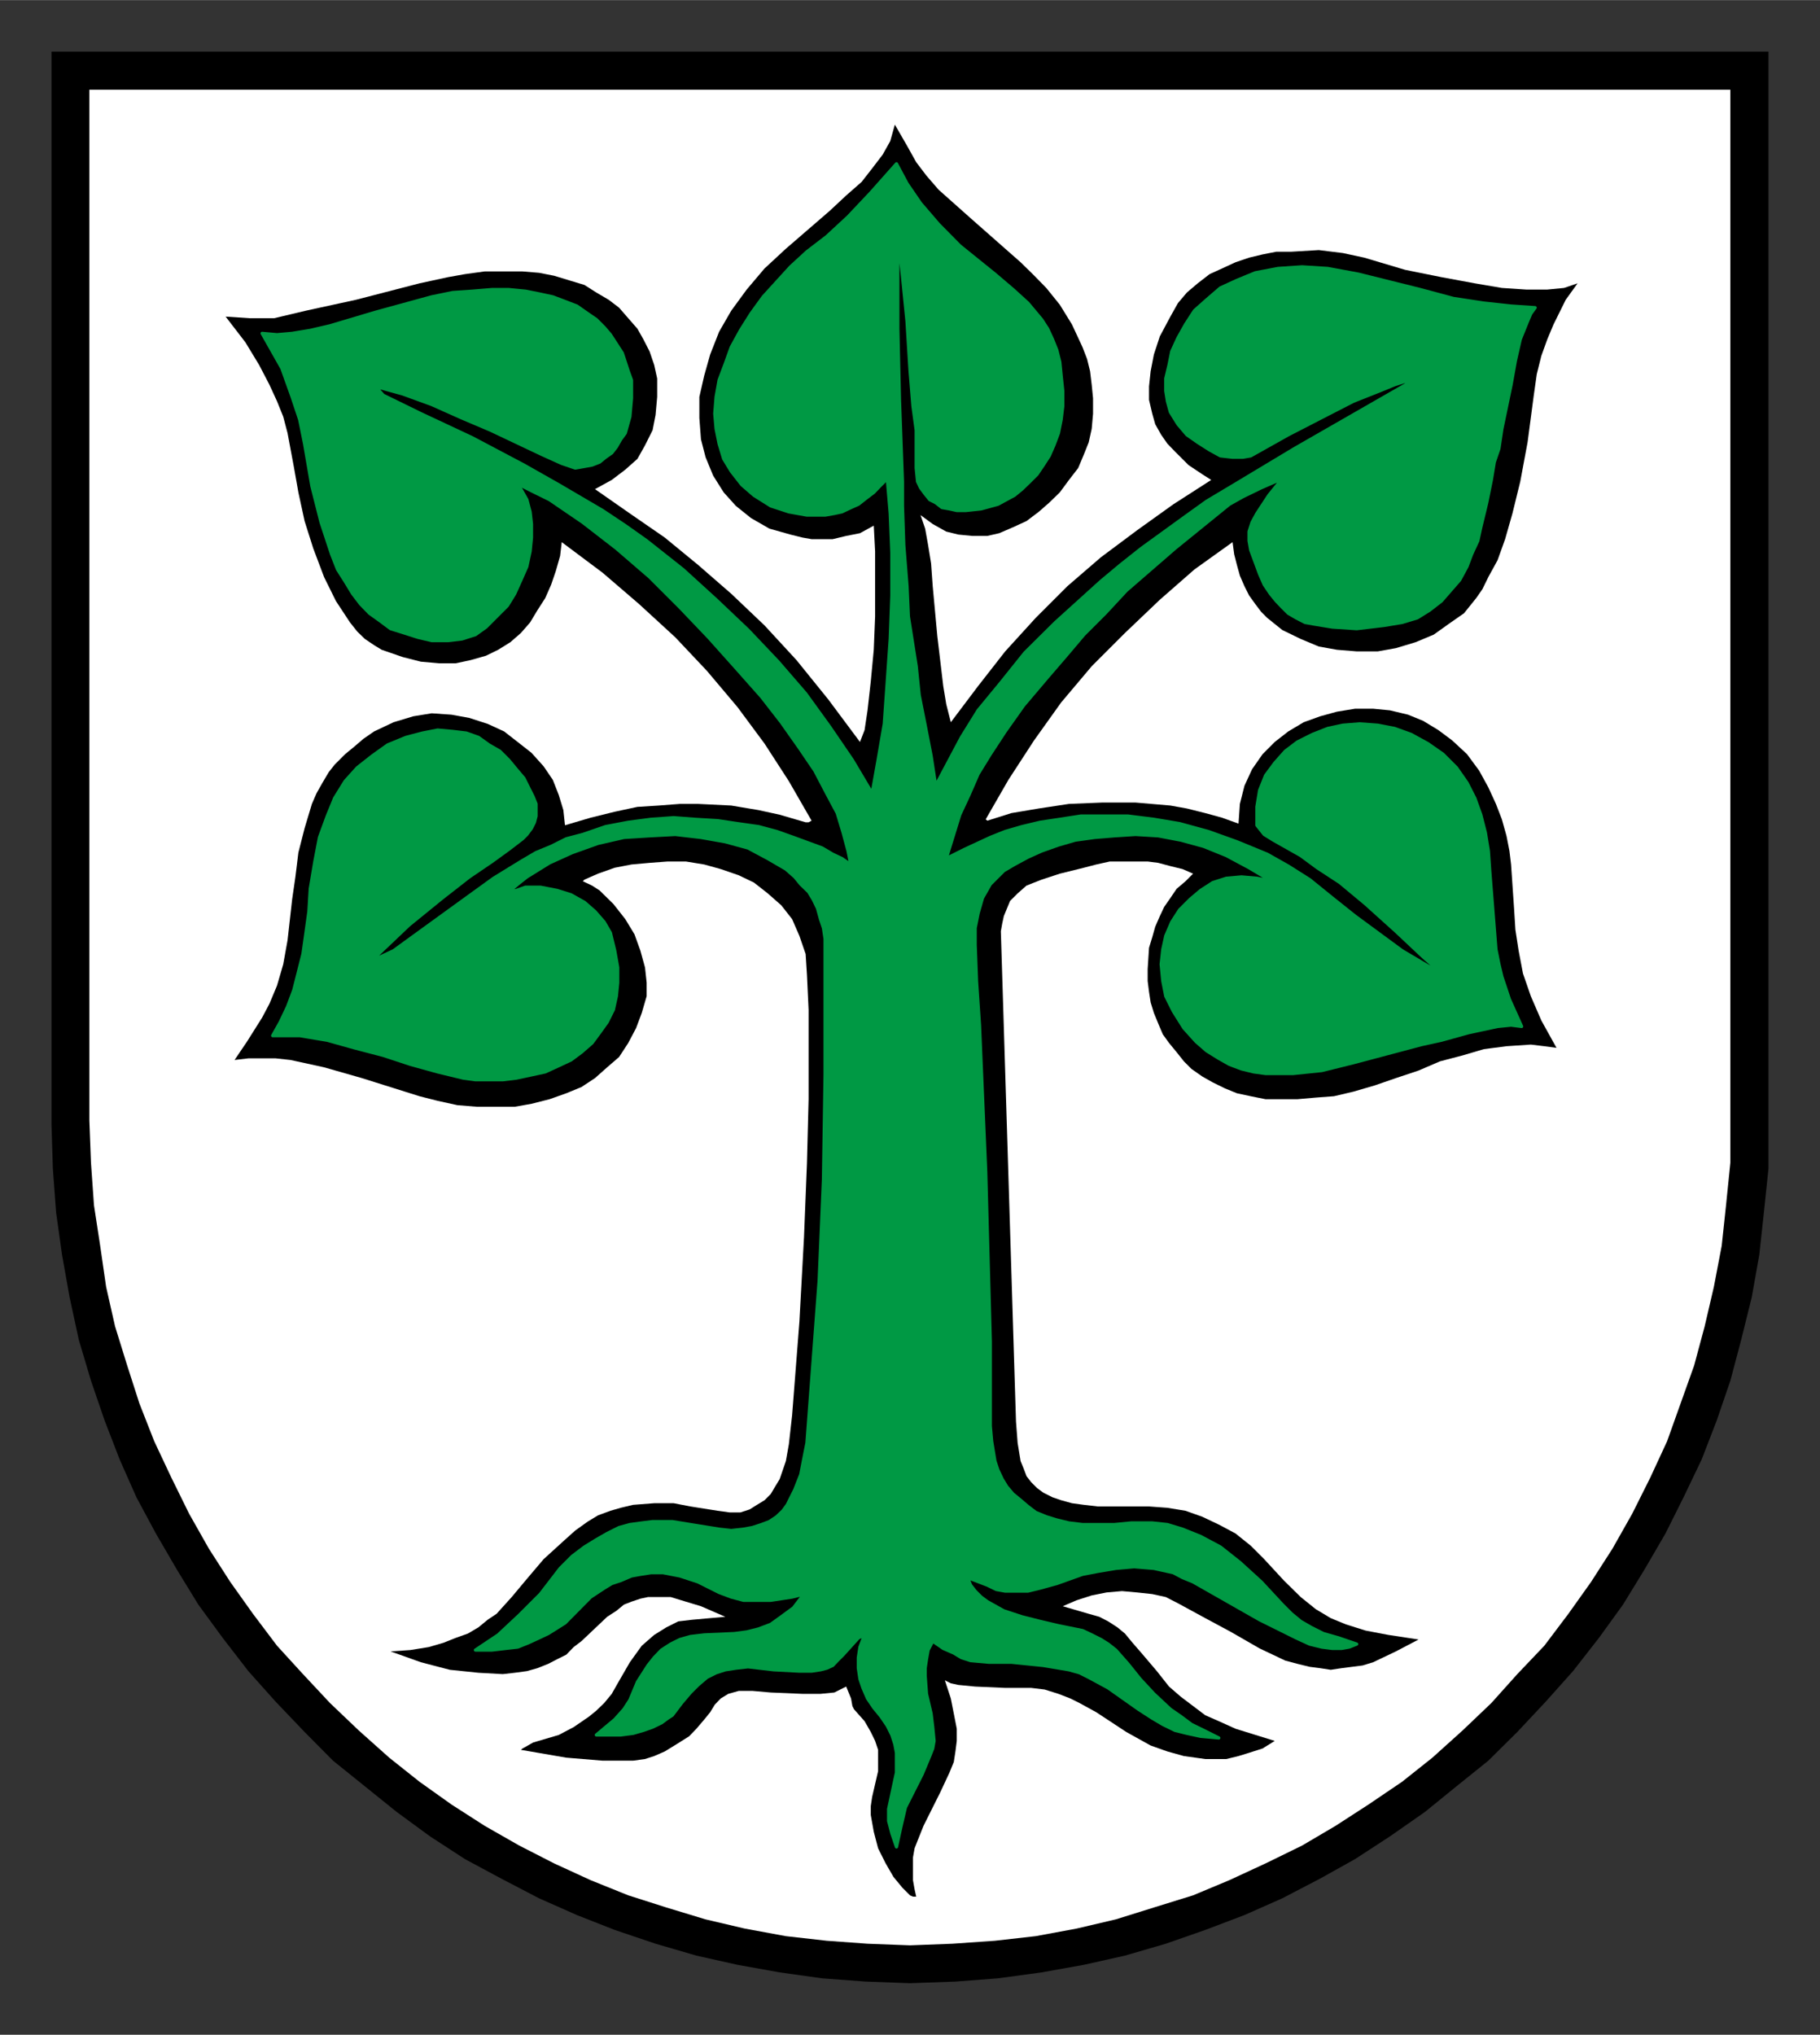 <?xml version="1.0" encoding="UTF-8" standalone="no"?>
<!DOCTYPE svg PUBLIC "-//W3C//DTD SVG 1.0//EN" "http://www.w3.org/TR/2001/REC-SVG-20010904/DTD/svg10.dtd">
<!-- Created with Inkscape (http://www.inkscape.org/) by Marsupilami -->
<svg
   xmlns:svg="http://www.w3.org/2000/svg"
   xmlns="http://www.w3.org/2000/svg"
   version="1.0"
   width="687"
   height="768"
   viewBox="-2.381 -2.381 84.138 94.05"
   id="svg11105">
  <rect x="-2.381" y="-2.381" width="84.138" height="94.05" fill="#333333" stroke="none"/>
  <defs
     id="defs11107" />
  <g
     transform="translate(-351.741,29.424)"
     id="layer1">
    <path
       d="M 351.741,-29.424 L 431.116,-29.424 L 431.116,20.188 L 431.116,20.188 L 431.116,22.213 L 430.904,24.238 L 430.691,26.201 L 430.341,28.163 L 429.854,30.126 L 429.354,32.013 L 428.729,33.838 L 428.029,35.651 L 427.191,37.401 L 426.354,39.076 L 425.379,40.751 L 424.391,42.363 L 423.279,43.901 L 422.079,45.438 L 420.816,46.851 L 419.504,48.251 L 418.166,49.576 L 416.691,50.763 L 415.229,51.951 L 413.616,53.076 L 412.004,54.126 L 410.391,55.026 L 408.641,55.938 L 406.891,56.713 L 405.079,57.401 L 403.254,58.038 L 401.366,58.588 L 399.466,59.013 L 397.516,59.363 L 395.491,59.638 L 393.529,59.788 L 391.429,59.863 L 391.429,59.863 L 389.391,59.788 L 387.366,59.638 L 385.404,59.363 L 383.454,59.013 L 381.554,58.588 L 379.666,58.038 L 377.779,57.401 L 376.029,56.713 L 374.279,55.938 L 372.529,55.026 L 370.854,54.126 L 369.241,53.076 L 367.704,51.951 L 366.229,50.763 L 364.754,49.576 L 363.441,48.251 L 362.104,46.851 L 360.841,45.438 L 359.654,43.901 L 358.529,42.363 L 357.541,40.751 L 356.566,39.076 L 355.666,37.401 L 354.891,35.651 L 354.191,33.838 L 353.566,32.013 L 353.004,30.126 L 352.579,28.163 L 352.229,26.201 L 351.954,24.238 L 351.804,22.213 L 351.741,20.188 L 351.741,-29.424 z"
       id="path9837"
       style="fill:#000000;fill-opacity:1;fill-rule:evenodd;stroke:none" />
    <path
       d="M 391.716,55.863 L 391.716,55.863 L 391.641,55.526 L 391.566,55.101 L 391.566,55.101 L 391.566,54.538 L 391.566,54.051 L 391.641,53.626 L 391.779,53.276 L 392.054,52.588 L 392.404,51.888 L 392.404,51.888 L 392.829,51.038 L 393.254,50.126 L 393.454,49.638 L 393.529,49.151 L 393.591,48.663 L 393.591,48.101 L 393.591,48.101 L 393.454,47.401 L 393.316,46.701 L 393.041,45.863 L 393.041,45.863 L 393.316,46.001 L 393.666,46.076 L 394.441,46.151 L 395.829,46.213 L 395.829,46.213 L 397.029,46.213 L 397.654,46.288 L 398.291,46.488 L 398.291,46.488 L 398.841,46.701 L 399.266,46.913 L 400.041,47.338 L 400.041,47.338 L 401.429,48.251 L 401.429,48.251 L 402.554,48.876 L 403.329,49.151 L 404.091,49.363 L 405.079,49.501 L 405.566,49.501 L 406.054,49.501 L 406.616,49.363 L 407.104,49.213 L 407.729,49.013 L 408.291,48.663 L 408.291,48.663 L 406.479,48.101 L 405.704,47.751 L 405.079,47.476 L 404.516,47.051 L 403.954,46.626 L 403.404,46.151 L 402.841,45.438 L 402.841,45.438 L 402.129,44.601 L 402.129,44.601 L 401.716,44.126 L 401.366,43.701 L 401.016,43.413 L 400.591,43.138 L 400.179,42.926 L 399.691,42.788 L 398.491,42.438 L 398.491,42.438 L 399.129,42.163 L 399.829,41.938 L 400.516,41.801 L 401.229,41.738 L 401.929,41.801 L 402.629,41.876 L 403.254,42.013 L 403.816,42.301 L 403.816,42.301 L 405.079,42.988 L 406.266,43.626 L 406.266,43.626 L 407.591,44.388 L 408.779,44.951 L 409.341,45.101 L 409.904,45.238 L 410.391,45.301 L 410.879,45.376 L 411.379,45.301 L 411.866,45.238 L 412.354,45.176 L 412.841,45.026 L 413.891,44.526 L 414.941,43.976 L 414.941,43.976 L 413.541,43.763 L 412.491,43.563 L 411.579,43.276 L 410.879,42.988 L 410.191,42.576 L 409.491,42.013 L 408.716,41.251 L 407.804,40.263 L 407.804,40.263 L 407.179,39.638 L 406.479,39.076 L 405.704,38.663 L 404.941,38.301 L 404.166,38.026 L 403.329,37.888 L 402.479,37.826 L 401.566,37.826 L 401.566,37.826 L 400.116,37.826 L 399.466,37.751 L 398.916,37.676 L 398.416,37.538 L 398.016,37.401 L 397.591,37.188 L 397.304,36.976 L 397.029,36.701 L 396.816,36.426 L 396.679,36.063 L 396.541,35.726 L 396.404,34.888 L 396.329,33.901 L 396.329,33.901 L 395.979,22.563 L 395.629,11.238 L 395.629,11.238 L 395.691,10.888 L 395.766,10.538 L 396.054,9.838 L 396.054,9.838 L 396.404,9.488 L 396.816,9.126 L 396.816,9.126 L 397.166,8.988 L 397.516,8.851 L 398.354,8.576 L 398.354,8.576 L 399.466,8.301 L 400.041,8.151 L 400.666,8.013 L 400.666,8.013 L 401.429,8.013 L 401.429,8.013 L 402.416,8.013 L 402.416,8.013 L 402.904,8.076 L 403.466,8.226 L 404.029,8.363 L 404.516,8.576 L 404.516,8.576 L 404.166,8.926 L 403.754,9.276 L 403.466,9.701 L 403.179,10.113 L 402.979,10.538 L 402.766,11.026 L 402.629,11.513 L 402.479,12.001 L 402.416,12.988 L 402.416,13.538 L 402.479,14.038 L 402.554,14.526 L 402.704,15.013 L 402.904,15.501 L 403.116,16.001 L 403.404,16.401 L 403.754,16.826 L 404.091,17.251 L 404.441,17.601 L 404.941,17.951 L 405.429,18.226 L 405.991,18.501 L 406.541,18.726 L 407.179,18.863 L 407.866,19.001 L 408.579,19.001 L 409.341,19.001 L 410.191,18.926 L 411.029,18.863 L 411.929,18.651 L 412.916,18.363 L 412.916,18.363 L 413.891,18.026 L 414.941,17.676 L 415.929,17.251 L 416.979,16.976 L 417.954,16.688 L 419.004,16.551 L 420.129,16.476 L 420.754,16.551 L 421.316,16.626 L 421.316,16.626 L 420.616,15.363 L 420.129,14.238 L 419.766,13.188 L 419.566,12.138 L 419.416,11.163 L 419.354,10.176 L 419.216,8.151 L 419.216,8.151 L 419.141,7.526 L 419.004,6.826 L 418.791,6.063 L 418.516,5.351 L 418.166,4.588 L 417.741,3.813 L 417.179,3.051 L 416.491,2.413 L 416.491,2.413 L 415.854,1.938 L 415.154,1.513 L 414.454,1.226 L 413.616,1.026 L 412.841,0.951 L 412.004,0.951 L 411.166,1.088 L 410.391,1.301 L 409.629,1.576 L 408.916,2.001 L 408.291,2.488 L 407.729,3.051 L 407.241,3.751 L 406.891,4.513 L 406.679,5.351 L 406.616,6.263 L 406.616,6.263 L 405.854,5.988 L 405.079,5.776 L 404.229,5.563 L 403.466,5.426 L 401.854,5.288 L 400.316,5.288 L 398.779,5.351 L 397.379,5.563 L 396.116,5.776 L 395.004,6.126 L 395.004,6.126 L 394.929,6.063 L 394.929,6.063 L 395.979,4.238 L 397.166,2.413 L 398.416,0.663 L 399.829,-1.012 L 401.366,-2.549 L 402.979,-4.087 L 404.579,-5.487 L 406.341,-6.749 L 406.341,-6.749 L 406.416,-6.187 L 406.541,-5.699 L 406.679,-5.199 L 406.891,-4.712 L 407.104,-4.287 L 407.391,-3.887 L 407.666,-3.524 L 407.941,-3.249 L 408.641,-2.687 L 409.491,-2.274 L 410.329,-1.924 L 411.166,-1.774 L 412.079,-1.699 L 413.054,-1.699 L 413.891,-1.849 L 414.804,-2.124 L 415.641,-2.474 L 416.341,-2.974 L 417.041,-3.462 L 417.604,-4.162 L 417.604,-4.162 L 417.891,-4.574 L 418.166,-5.137 L 418.591,-5.912 L 418.941,-6.887 L 419.279,-8.074 L 419.641,-9.549 L 419.979,-11.362 L 420.266,-13.537 L 420.266,-13.537 L 420.404,-14.512 L 420.616,-15.362 L 420.891,-16.124 L 421.179,-16.812 L 421.741,-17.949 L 422.291,-18.712 L 422.291,-18.712 L 421.666,-18.499 L 420.891,-18.424 L 419.916,-18.424 L 418.791,-18.499 L 417.541,-18.712 L 415.991,-18.999 L 414.316,-19.337 L 412.429,-19.899 L 412.429,-19.899 L 411.441,-20.112 L 410.329,-20.249 L 409.066,-20.174 L 408.366,-20.174 L 407.729,-20.049 L 407.104,-19.899 L 406.479,-19.687 L 405.854,-19.399 L 405.279,-19.137 L 404.729,-18.712 L 404.229,-18.287 L 403.816,-17.799 L 403.466,-17.174 L 403.466,-17.174 L 402.979,-16.262 L 402.704,-15.424 L 402.554,-14.649 L 402.479,-13.949 L 402.479,-13.324 L 402.629,-12.687 L 402.766,-12.199 L 403.041,-11.712 L 403.329,-11.299 L 403.679,-10.937 L 404.304,-10.312 L 404.941,-9.887 L 405.354,-9.624 L 405.354,-9.624 L 403.604,-8.499 L 401.929,-7.299 L 400.254,-6.049 L 398.704,-4.712 L 397.241,-3.249 L 395.829,-1.699 L 394.579,-0.099 L 393.316,1.576 L 393.316,1.576 L 393.104,0.738 L 392.966,-0.099 L 392.966,-0.099 L 392.691,-2.412 L 392.479,-4.712 L 392.479,-4.712 L 392.404,-5.762 L 392.266,-6.612 L 392.129,-7.374 L 391.916,-7.999 L 391.916,-7.999 L 392.479,-7.587 L 393.104,-7.237 L 393.666,-7.099 L 394.304,-7.037 L 395.004,-7.037 L 395.554,-7.162 L 396.191,-7.437 L 396.816,-7.724 L 397.379,-8.149 L 397.866,-8.574 L 398.354,-9.049 L 398.779,-9.624 L 399.204,-10.174 L 399.466,-10.799 L 399.691,-11.362 L 399.829,-11.987 L 399.829,-11.987 L 399.891,-12.687 L 399.891,-13.399 L 399.829,-14.024 L 399.754,-14.649 L 399.616,-15.212 L 399.404,-15.762 L 398.916,-16.812 L 398.354,-17.724 L 397.729,-18.499 L 397.104,-19.137 L 396.541,-19.687 L 396.541,-19.687 L 394.229,-21.724 L 392.754,-23.037 L 392.191,-23.687 L 391.716,-24.312 L 391.291,-25.074 L 390.729,-26.049 L 390.729,-26.049 L 390.516,-25.287 L 390.166,-24.662 L 389.679,-24.024 L 389.191,-23.399 L 388.479,-22.774 L 387.716,-22.062 L 385.691,-20.312 L 385.691,-20.312 L 384.704,-19.399 L 383.879,-18.424 L 383.166,-17.449 L 382.604,-16.474 L 382.191,-15.424 L 381.916,-14.449 L 381.691,-13.462 L 381.691,-12.487 L 381.766,-11.499 L 381.979,-10.674 L 382.329,-9.824 L 382.816,-9.049 L 383.379,-8.424 L 384.079,-7.862 L 384.929,-7.374 L 385.904,-7.099 L 385.904,-7.099 L 386.454,-6.962 L 386.879,-6.887 L 387.366,-6.887 L 387.854,-6.887 L 388.479,-7.037 L 389.116,-7.162 L 389.754,-7.512 L 389.754,-7.512 L 389.816,-6.324 L 389.816,-4.862 L 389.816,-3.312 L 389.754,-1.774 L 389.616,-0.312 L 389.466,1.026 L 389.329,1.938 L 389.116,2.488 L 389.116,2.488 L 387.654,0.526 L 386.179,-1.299 L 384.704,-2.899 L 383.166,-4.362 L 381.629,-5.699 L 380.091,-6.962 L 378.479,-8.074 L 376.866,-9.199 L 376.866,-9.199 L 377.641,-9.624 L 378.266,-10.099 L 378.829,-10.599 L 379.179,-11.224 L 379.529,-11.924 L 379.666,-12.624 L 379.741,-13.462 L 379.741,-14.312 L 379.741,-14.312 L 379.604,-14.937 L 379.391,-15.562 L 379.104,-16.124 L 378.829,-16.612 L 378.404,-17.099 L 377.979,-17.587 L 377.504,-17.949 L 376.929,-18.287 L 376.379,-18.637 L 375.679,-18.849 L 374.979,-19.062 L 374.279,-19.199 L 373.516,-19.262 L 372.666,-19.262 L 371.766,-19.262 L 370.854,-19.137 L 370.854,-19.137 L 370.079,-18.999 L 368.754,-18.712 L 365.804,-17.949 L 365.804,-17.949 L 363.504,-17.449 L 362.029,-17.099 L 361.404,-17.099 L 360.916,-17.099 L 359.791,-17.174 L 359.791,-17.174 L 360.704,-15.987 L 361.341,-14.937 L 361.816,-14.024 L 362.166,-13.262 L 362.454,-12.549 L 362.654,-11.787 L 362.941,-10.249 L 362.941,-10.249 L 363.154,-9.049 L 363.441,-7.724 L 363.841,-6.462 L 364.341,-5.137 L 364.891,-4.024 L 365.541,-3.037 L 365.879,-2.612 L 366.229,-2.274 L 366.654,-1.987 L 367.004,-1.774 L 367.004,-1.774 L 367.979,-1.437 L 368.816,-1.224 L 369.654,-1.149 L 370.429,-1.149 L 371.129,-1.299 L 371.829,-1.499 L 372.391,-1.774 L 372.954,-2.124 L 373.441,-2.549 L 373.866,-3.037 L 374.204,-3.599 L 374.566,-4.162 L 374.841,-4.787 L 375.054,-5.412 L 375.254,-6.112 L 375.329,-6.749 L 375.329,-6.749 L 377.216,-5.337 L 378.904,-3.887 L 380.579,-2.349 L 382.041,-0.799 L 383.454,0.876 L 384.704,2.563 L 385.829,4.301 L 386.879,6.126 L 386.879,6.126 L 386.741,6.201 L 386.604,6.201 L 386.604,6.201 L 385.404,5.851 L 384.429,5.638 L 383.166,5.426 L 381.629,5.351 L 380.791,5.351 L 379.816,5.426 L 378.829,5.488 L 377.779,5.713 L 376.666,5.988 L 375.479,6.338 L 375.479,6.338 L 375.404,5.638 L 375.191,4.938 L 374.916,4.238 L 374.491,3.613 L 373.929,2.988 L 373.291,2.488 L 372.666,2.001 L 371.904,1.651 L 371.054,1.376 L 370.229,1.226 L 369.316,1.163 L 368.466,1.301 L 367.554,1.576 L 366.654,2.001 L 366.166,2.338 L 365.741,2.701 L 365.316,3.051 L 364.829,3.538 L 364.829,3.538 L 364.554,3.888 L 364.266,4.376 L 363.991,4.863 L 363.779,5.351 L 363.441,6.476 L 363.154,7.601 L 363.016,8.726 L 362.866,9.763 L 362.654,11.651 L 362.654,11.651 L 362.454,12.763 L 362.166,13.751 L 361.816,14.588 L 361.479,15.226 L 360.779,16.338 L 360.491,16.763 L 360.204,17.188 L 360.204,17.188 L 360.841,17.113 L 361.404,17.113 L 362.104,17.113 L 362.791,17.188 L 364.341,17.526 L 366.091,18.026 L 366.091,18.026 L 368.754,18.863 L 368.754,18.863 L 369.591,19.076 L 370.504,19.276 L 371.416,19.351 L 372.241,19.351 L 373.154,19.351 L 373.929,19.213 L 374.766,19.001 L 375.541,18.726 L 376.241,18.438 L 376.866,18.026 L 377.429,17.526 L 377.979,17.051 L 378.404,16.401 L 378.766,15.713 L 379.029,15.013 L 379.254,14.238 L 379.254,14.238 L 379.254,13.613 L 379.179,12.913 L 378.966,12.138 L 378.691,11.376 L 378.266,10.676 L 377.716,9.976 L 377.079,9.351 L 376.729,9.126 L 376.304,8.926 L 376.304,8.926 L 376.379,8.851 L 376.379,8.851 L 377.004,8.576 L 377.779,8.301 L 378.554,8.151 L 379.391,8.076 L 380.229,8.013 L 381.066,8.013 L 381.916,8.151 L 382.679,8.363 L 383.516,8.651 L 384.216,8.988 L 384.854,9.488 L 385.479,10.038 L 385.979,10.676 L 386.316,11.451 L 386.604,12.288 L 386.666,13.263 L 386.666,13.263 L 386.741,14.863 L 386.741,19.001 L 386.666,21.938 L 386.529,25.376 L 386.316,29.288 L 385.979,33.613 L 385.979,33.613 L 385.829,34.951 L 385.691,35.726 L 385.404,36.563 L 385.191,36.913 L 384.991,37.251 L 384.704,37.538 L 384.354,37.751 L 384.016,37.963 L 383.591,38.101 L 383.091,38.101 L 382.541,38.026 L 382.541,38.026 L 381.279,37.826 L 380.504,37.676 L 379.604,37.676 L 378.629,37.751 L 378.054,37.888 L 377.579,38.026 L 377.004,38.238 L 376.529,38.526 L 375.954,38.938 L 375.479,39.363 L 375.479,39.363 L 374.491,40.263 L 373.716,41.176 L 373.016,42.013 L 372.316,42.788 L 371.904,43.063 L 371.479,43.413 L 370.991,43.701 L 370.429,43.901 L 369.866,44.126 L 369.179,44.326 L 368.329,44.463 L 367.416,44.526 L 367.416,44.526 L 368.816,45.026 L 370.154,45.376 L 371.479,45.513 L 372.604,45.576 L 373.154,45.513 L 373.716,45.438 L 374.204,45.301 L 374.704,45.101 L 375.116,44.888 L 375.541,44.676 L 375.879,44.326 L 376.241,44.051 L 376.241,44.051 L 377.429,42.926 L 377.429,42.926 L 377.854,42.651 L 378.204,42.363 L 378.554,42.226 L 378.966,42.088 L 379.316,42.013 L 379.666,42.013 L 380.366,42.013 L 381.066,42.226 L 381.766,42.438 L 382.891,42.926 L 382.891,42.926 L 381.354,43.063 L 380.716,43.138 L 380.166,43.413 L 379.604,43.763 L 379.029,44.263 L 378.479,45.026 L 377.916,46.001 L 377.916,46.001 L 377.641,46.488 L 377.291,46.913 L 376.929,47.263 L 376.591,47.538 L 375.879,48.026 L 375.191,48.388 L 374.004,48.738 L 373.654,48.938 L 373.516,49.013 L 373.441,49.076 L 373.441,49.076 L 375.541,49.438 L 377.216,49.576 L 378.629,49.576 L 379.179,49.501 L 379.604,49.363 L 379.604,49.363 L 380.091,49.151 L 380.641,48.813 L 381.216,48.451 L 381.554,48.101 L 381.554,48.101 L 381.916,47.676 L 382.191,47.338 L 382.404,46.988 L 382.679,46.701 L 383.029,46.488 L 383.516,46.351 L 384.141,46.351 L 384.991,46.426 L 384.991,46.426 L 386.454,46.488 L 387.291,46.488 L 387.929,46.426 L 387.929,46.426 L 388.479,46.151 L 388.479,46.151 L 388.704,46.701 L 388.766,47.051 L 388.841,47.201 L 388.841,47.201 L 389.329,47.751 L 389.616,48.251 L 389.816,48.663 L 389.954,49.076 L 389.954,49.576 L 389.954,50.063 L 389.679,51.251 L 389.679,51.251 L 389.616,51.676 L 389.616,52.088 L 389.754,52.863 L 389.954,53.626 L 390.304,54.326 L 390.666,54.951 L 391.079,55.451 L 391.429,55.801 L 391.566,55.863 L 391.716,55.863 L 391.716,55.863 z M 353.491,-27.662 L 429.354,-27.662 L 429.354,19.976 L 429.354,19.976 L 429.354,21.938 L 429.154,23.901 L 428.954,25.776 L 428.591,27.676 L 428.166,29.501 L 427.679,31.313 L 427.054,33.063 L 426.429,34.813 L 425.654,36.488 L 424.816,38.163 L 423.904,39.776 L 422.916,41.313 L 421.866,42.788 L 420.754,44.263 L 419.504,45.576 L 418.304,46.913 L 416.979,48.176 L 415.579,49.438 L 414.179,50.551 L 412.629,51.601 L 411.104,52.588 L 409.554,53.501 L 407.866,54.326 L 406.191,55.101 L 404.516,55.801 L 402.704,56.363 L 400.941,56.913 L 399.129,57.338 L 397.241,57.688 L 395.354,57.901 L 393.391,58.038 L 391.429,58.113 L 391.429,58.113 L 389.466,58.038 L 387.579,57.901 L 385.691,57.688 L 383.791,57.338 L 381.979,56.913 L 380.166,56.363 L 378.404,55.801 L 376.666,55.101 L 374.979,54.326 L 373.366,53.501 L 371.766,52.588 L 370.229,51.601 L 368.754,50.551 L 367.354,49.438 L 365.941,48.176 L 364.616,46.913 L 363.366,45.576 L 362.166,44.263 L 361.054,42.788 L 360.004,41.313 L 359.016,39.776 L 358.104,38.163 L 357.279,36.488 L 356.491,34.813 L 355.804,33.063 L 355.241,31.313 L 354.679,29.501 L 354.266,27.676 L 353.991,25.776 L 353.704,23.901 L 353.566,21.938 L 353.491,19.976 L 353.491,-27.662 z"
       id="path9847"
       style="fill:#ffffff;fill-opacity:1;fill-rule:evenodd;stroke:none" />
    <path
       d="M 390.804,53.563 L 390.804,53.563 L 390.591,52.938 L 390.441,52.363 L 390.441,51.813 L 390.591,51.113 L 390.591,51.113 L 390.804,50.126 L 390.804,49.638 L 390.804,49.213 L 390.729,48.813 L 390.591,48.388 L 390.379,47.963 L 390.091,47.538 L 390.091,47.538 L 389.754,47.126 L 389.466,46.701 L 389.254,46.213 L 389.116,45.801 L 389.041,45.301 L 389.041,44.813 L 389.116,44.326 L 389.329,43.763 L 389.329,43.763 L 389.041,43.901 L 389.041,43.901 L 388.341,44.676 L 388.066,44.951 L 387.854,45.176 L 387.579,45.301 L 387.291,45.376 L 386.879,45.438 L 386.316,45.438 L 386.316,45.438 L 385.129,45.376 L 383.941,45.238 L 383.941,45.238 L 383.379,45.301 L 382.891,45.376 L 382.466,45.513 L 382.041,45.726 L 381.629,46.076 L 381.279,46.426 L 380.866,46.913 L 380.441,47.476 L 380.441,47.476 L 380.229,47.613 L 379.941,47.826 L 379.529,48.026 L 379.104,48.176 L 378.629,48.313 L 378.054,48.388 L 377.504,48.388 L 376.929,48.388 L 376.929,48.388 L 377.779,47.676 L 378.204,47.201 L 378.204,47.201 L 378.479,46.776 L 378.829,45.938 L 378.829,45.938 L 379.316,45.176 L 379.604,44.813 L 379.941,44.463 L 380.366,44.188 L 380.791,43.976 L 381.279,43.838 L 381.916,43.763 L 381.916,43.763 L 383.316,43.701 L 383.879,43.626 L 384.429,43.488 L 384.991,43.276 L 385.479,42.926 L 386.041,42.513 L 386.529,41.876 L 386.529,41.876 L 385.979,42.013 L 384.991,42.163 L 384.354,42.163 L 383.729,42.163 L 383.166,42.013 L 382.604,41.801 L 382.604,41.801 L 381.629,41.313 L 380.791,41.038 L 380.016,40.888 L 379.454,40.888 L 378.966,40.963 L 378.554,41.038 L 378.054,41.251 L 378.054,41.251 L 377.641,41.388 L 377.291,41.601 L 376.666,42.013 L 375.479,43.213 L 374.704,43.701 L 374.279,43.901 L 373.791,44.126 L 373.291,44.326 L 372.741,44.388 L 372.104,44.463 L 371.341,44.463 L 371.341,44.463 L 372.391,43.763 L 373.366,42.851 L 374.341,41.876 L 375.254,40.688 L 375.254,40.688 L 375.816,40.126 L 376.379,39.701 L 376.929,39.363 L 377.429,39.076 L 377.979,38.801 L 378.479,38.663 L 379.029,38.588 L 379.529,38.526 L 380.441,38.526 L 381.279,38.663 L 382.604,38.876 L 382.604,38.876 L 383.166,38.938 L 383.729,38.876 L 384.141,38.801 L 384.566,38.663 L 384.929,38.526 L 385.266,38.301 L 385.554,38.026 L 385.754,37.751 L 386.104,37.051 L 386.379,36.351 L 386.529,35.576 L 386.666,34.888 L 386.666,34.888 L 387.229,27.401 L 387.229,27.401 L 387.429,22.713 L 387.504,17.876 L 387.504,13.813 L 387.504,11.588 L 387.504,11.588 L 387.429,11.088 L 387.291,10.676 L 387.154,10.176 L 386.954,9.763 L 386.741,9.413 L 386.379,9.063 L 386.104,8.726 L 385.691,8.363 L 384.854,7.876 L 383.941,7.388 L 382.891,7.101 L 381.766,6.901 L 380.579,6.763 L 379.391,6.826 L 378.204,6.901 L 377.004,7.176 L 375.816,7.601 L 374.766,8.076 L 373.716,8.726 L 373.291,9.063 L 372.879,9.413 L 372.879,9.413 L 373.229,9.351 L 373.654,9.201 L 374.341,9.201 L 375.116,9.351 L 375.754,9.551 L 376.379,9.901 L 376.866,10.326 L 377.291,10.813 L 377.579,11.313 L 377.579,11.313 L 377.779,12.138 L 377.916,12.913 L 377.916,13.613 L 377.854,14.238 L 377.716,14.863 L 377.429,15.438 L 377.079,15.926 L 376.729,16.401 L 376.241,16.826 L 375.754,17.188 L 375.191,17.451 L 374.566,17.738 L 373.929,17.876 L 373.229,18.026 L 372.604,18.101 L 371.904,18.101 L 371.904,18.101 L 371.341,18.101 L 370.779,18.026 L 369.591,17.738 L 368.329,17.388 L 367.079,16.976 L 365.741,16.626 L 364.491,16.276 L 363.216,16.063 L 362.591,16.063 L 361.966,16.063 L 361.966,16.063 L 362.316,15.438 L 362.654,14.726 L 362.941,13.963 L 363.154,13.126 L 363.366,12.288 L 363.504,11.313 L 363.641,10.326 L 363.704,9.276 L 363.704,9.276 L 363.916,8.013 L 364.129,6.901 L 364.491,5.913 L 364.829,5.088 L 365.316,4.301 L 365.879,3.676 L 366.579,3.126 L 367.279,2.626 L 367.279,2.626 L 368.129,2.276 L 368.891,2.076 L 369.591,1.938 L 370.291,2.001 L 370.916,2.076 L 371.479,2.276 L 371.966,2.626 L 372.466,2.913 L 372.879,3.326 L 373.229,3.751 L 373.579,4.163 L 373.791,4.588 L 374.004,5.013 L 374.141,5.351 L 374.141,5.713 L 374.141,5.913 L 374.141,5.913 L 374.066,6.201 L 373.929,6.476 L 373.716,6.763 L 373.516,6.963 L 372.879,7.451 L 372.104,8.013 L 371.054,8.726 L 369.804,9.701 L 368.266,10.951 L 366.504,12.626 L 366.504,12.626 L 367.554,12.138 L 368.604,11.376 L 370.916,9.701 L 372.179,8.788 L 373.441,8.013 L 374.141,7.601 L 374.841,7.313 L 375.541,6.963 L 376.304,6.763 L 376.304,6.763 L 377.354,6.401 L 378.404,6.201 L 379.454,6.063 L 380.504,5.988 L 381.491,6.063 L 382.541,6.126 L 383.454,6.263 L 384.429,6.401 L 385.266,6.626 L 386.041,6.901 L 387.366,7.388 L 387.854,7.676 L 388.279,7.876 L 388.566,8.076 L 388.704,8.226 L 388.704,8.226 L 388.566,7.526 L 388.341,6.688 L 388.066,5.776 L 387.579,4.863 L 387.029,3.813 L 386.316,2.763 L 385.479,1.576 L 384.566,0.401 L 384.566,0.401 L 383.379,-0.937 L 382.116,-2.349 L 380.791,-3.737 L 379.391,-5.137 L 377.854,-6.462 L 376.304,-7.662 L 374.766,-8.712 L 373.929,-9.124 L 373.091,-9.549 L 373.091,-9.549 L 373.441,-9.199 L 373.716,-8.712 L 373.866,-8.149 L 373.929,-7.587 L 373.929,-6.962 L 373.866,-6.324 L 373.716,-5.624 L 373.441,-4.999 L 373.154,-4.362 L 372.816,-3.812 L 372.316,-3.312 L 371.829,-2.824 L 371.341,-2.474 L 370.716,-2.274 L 370.079,-2.199 L 369.316,-2.199 L 369.316,-2.199 L 368.679,-2.349 L 368.054,-2.549 L 367.416,-2.749 L 366.929,-3.112 L 366.441,-3.462 L 366.029,-3.887 L 365.666,-4.362 L 365.316,-4.937 L 364.966,-5.487 L 364.691,-6.187 L 364.204,-7.662 L 363.779,-9.337 L 363.441,-11.299 L 363.441,-11.299 L 363.216,-12.412 L 362.866,-13.462 L 362.391,-14.787 L 361.479,-16.399 L 361.479,-16.399 L 362.166,-16.337 L 362.866,-16.399 L 363.704,-16.537 L 364.616,-16.749 L 366.716,-17.374 L 369.316,-18.087 L 369.316,-18.087 L 370.291,-18.287 L 371.191,-18.349 L 372.104,-18.424 L 372.879,-18.424 L 373.654,-18.349 L 374.279,-18.224 L 374.916,-18.087 L 375.479,-17.874 L 376.029,-17.662 L 376.529,-17.312 L 376.929,-17.037 L 377.291,-16.674 L 377.579,-16.337 L 377.854,-15.912 L 378.129,-15.487 L 378.266,-15.074 L 378.404,-14.649 L 378.554,-14.237 L 378.554,-13.399 L 378.479,-12.549 L 378.266,-11.787 L 378.054,-11.499 L 377.854,-11.149 L 377.641,-10.874 L 377.354,-10.674 L 377.079,-10.449 L 376.729,-10.312 L 376.379,-10.249 L 375.954,-10.174 L 375.954,-10.174 L 375.329,-10.387 L 374.416,-10.799 L 372.041,-11.924 L 370.716,-12.487 L 369.316,-13.112 L 367.979,-13.599 L 366.716,-13.949 L 367.079,-13.537 L 367.079,-13.537 L 368.816,-12.687 L 371.191,-11.574 L 373.579,-10.312 L 375.191,-9.399 L 375.191,-9.399 L 377.216,-8.212 L 378.266,-7.512 L 379.254,-6.812 L 379.254,-6.812 L 380.929,-5.487 L 382.466,-4.087 L 383.941,-2.687 L 385.329,-1.224 L 386.604,0.251 L 387.716,1.788 L 388.766,3.326 L 389.679,4.863 L 389.679,4.863 L 389.954,3.326 L 390.241,1.651 L 390.379,-0.312 L 390.516,-2.274 L 390.591,-4.287 L 390.591,-6.249 L 390.516,-8.074 L 390.379,-9.687 L 390.379,-9.687 L 390.029,-9.337 L 389.754,-9.049 L 389.391,-8.774 L 389.041,-8.499 L 388.704,-8.349 L 388.279,-8.149 L 387.929,-8.074 L 387.504,-7.999 L 386.666,-7.999 L 385.829,-8.149 L 384.991,-8.424 L 384.216,-8.912 L 384.216,-8.912 L 383.654,-9.399 L 383.166,-10.024 L 382.816,-10.599 L 382.604,-11.299 L 382.466,-11.987 L 382.404,-12.687 L 382.466,-13.462 L 382.604,-14.237 L 382.891,-14.999 L 383.166,-15.762 L 383.591,-16.537 L 384.079,-17.312 L 384.641,-18.087 L 385.266,-18.774 L 385.904,-19.474 L 386.666,-20.174 L 386.666,-20.174 L 387.579,-20.874 L 388.566,-21.787 L 389.616,-22.899 L 390.804,-24.237 L 390.804,-24.237 L 391.291,-23.324 L 391.916,-22.412 L 392.754,-21.437 L 393.729,-20.449 L 393.729,-20.449 L 394.579,-19.762 L 395.354,-19.137 L 396.191,-18.424 L 396.879,-17.799 L 397.516,-17.037 L 397.791,-16.612 L 398.016,-16.124 L 398.216,-15.624 L 398.354,-15.074 L 398.416,-14.449 L 398.491,-13.737 L 398.491,-13.737 L 398.491,-13.037 L 398.416,-12.412 L 398.291,-11.787 L 398.079,-11.224 L 397.866,-10.737 L 397.591,-10.312 L 397.304,-9.887 L 396.966,-9.549 L 396.604,-9.199 L 396.254,-8.912 L 395.491,-8.499 L 394.716,-8.287 L 394.016,-8.212 L 394.016,-8.212 L 393.591,-8.212 L 393.254,-8.287 L 392.904,-8.349 L 392.616,-8.574 L 392.341,-8.712 L 392.129,-8.974 L 391.916,-9.262 L 391.779,-9.549 L 391.779,-9.549 L 391.716,-10.174 L 391.716,-10.874 L 391.716,-10.874 L 391.716,-11.924 L 391.566,-13.037 L 391.566,-13.037 L 391.429,-14.712 L 391.291,-16.962 L 391.079,-19.062 L 391.004,-19.762 L 390.941,-20.112 L 390.941,-20.112 L 390.866,-19.624 L 390.866,-18.774 L 390.866,-16.612 L 390.941,-13.324 L 390.941,-13.324 L 391.079,-9.549 L 391.079,-9.549 L 391.079,-8.424 L 391.079,-8.424 L 391.141,-6.612 L 391.291,-4.712 L 391.291,-4.712 L 391.354,-3.312 L 391.354,-3.312 L 391.716,-1.012 L 391.716,-1.012 L 391.854,0.326 L 392.129,1.713 L 392.129,1.713 L 392.404,3.126 L 392.616,4.513 L 392.616,4.513 L 393.804,2.276 L 393.804,2.276 L 394.579,1.026 L 395.629,-0.249 L 396.741,-1.637 L 398.154,-3.037 L 398.154,-3.037 L 400.254,-4.937 L 400.254,-4.937 L 401.166,-5.699 L 402.129,-6.462 L 404.166,-7.937 L 404.166,-7.937 L 405.141,-8.637 L 406.416,-9.399 L 409.204,-11.074 L 414.454,-14.087 L 414.454,-14.087 L 414.591,-14.237 L 414.591,-14.237 L 414.254,-14.162 L 413.829,-14.024 L 413.129,-13.737 L 413.129,-13.737 L 411.929,-13.262 L 410.541,-12.549 L 408.916,-11.712 L 407.179,-10.737 L 407.179,-10.737 L 406.816,-10.674 L 406.341,-10.674 L 405.779,-10.737 L 405.279,-11.012 L 404.729,-11.362 L 404.229,-11.712 L 403.816,-12.199 L 403.466,-12.762 L 403.466,-12.762 L 403.329,-13.262 L 403.254,-13.737 L 403.254,-14.312 L 403.404,-14.937 L 403.529,-15.562 L 403.816,-16.187 L 404.166,-16.812 L 404.579,-17.449 L 405.141,-17.949 L 405.779,-18.499 L 406.541,-18.849 L 407.391,-19.199 L 408.441,-19.399 L 409.554,-19.474 L 410.741,-19.399 L 412.154,-19.137 L 412.154,-19.137 L 415.016,-18.424 L 415.016,-18.424 L 416.554,-18.012 L 417.954,-17.799 L 419.216,-17.662 L 420.329,-17.587 L 420.329,-17.587 L 420.129,-17.312 L 419.979,-16.962 L 419.641,-16.124 L 419.416,-15.137 L 419.216,-14.024 L 418.791,-11.987 L 418.654,-11.074 L 418.441,-10.449 L 418.441,-10.449 L 418.304,-9.624 L 418.091,-8.574 L 417.816,-7.437 L 417.679,-6.812 L 417.391,-6.187 L 417.179,-5.624 L 416.841,-4.999 L 416.416,-4.512 L 415.991,-4.024 L 415.441,-3.599 L 414.879,-3.249 L 414.179,-3.037 L 413.341,-2.899 L 413.341,-2.899 L 412.079,-2.749 L 410.954,-2.824 L 410.041,-2.974 L 409.691,-3.037 L 409.279,-3.249 L 408.916,-3.462 L 408.641,-3.737 L 408.366,-4.024 L 408.091,-4.362 L 407.804,-4.787 L 407.591,-5.274 L 407.179,-6.387 L 407.179,-6.387 L 407.104,-6.812 L 407.104,-7.237 L 407.241,-7.662 L 407.466,-8.074 L 408.016,-8.912 L 408.641,-9.687 L 408.641,-9.687 L 407.666,-9.262 L 406.816,-8.849 L 406.191,-8.499 L 406.191,-8.499 L 403.679,-6.462 L 401.429,-4.512 L 400.454,-3.462 L 399.466,-2.474 L 398.641,-1.499 L 397.791,-0.512 L 397.791,-0.512 L 396.679,0.801 L 395.829,2.001 L 395.141,3.051 L 394.579,3.963 L 394.154,4.938 L 393.729,5.851 L 393.104,7.876 L 393.104,7.876 L 393.954,7.451 L 395.141,6.901 L 395.829,6.626 L 396.604,6.401 L 397.441,6.201 L 398.354,6.063 L 399.329,5.913 L 400.379,5.913 L 401.504,5.913 L 402.704,6.063 L 403.891,6.263 L 405.216,6.626 L 406.541,7.101 L 407.941,7.676 L 407.941,7.676 L 408.916,8.226 L 409.904,8.851 L 410.954,9.701 L 412.004,10.538 L 412.004,10.538 L 414.179,12.138 L 415.366,12.838 L 416.491,13.476 L 416.491,13.476 L 416.491,13.413 L 416.491,13.413 L 415.791,12.988 L 415.154,12.426 L 413.891,11.238 L 413.891,11.238 L 412.491,9.976 L 411.304,8.988 L 410.254,8.301 L 409.491,7.738 L 408.229,7.026 L 407.804,6.763 L 407.466,6.338 L 407.466,6.338 L 407.466,5.488 L 407.591,4.726 L 407.866,4.038 L 408.291,3.463 L 408.779,2.913 L 409.341,2.488 L 410.041,2.138 L 410.741,1.863 L 411.441,1.713 L 412.216,1.651 L 413.054,1.713 L 413.829,1.863 L 414.591,2.138 L 415.366,2.563 L 416.066,3.051 L 416.691,3.676 L 416.691,3.676 L 417.179,4.376 L 417.541,5.088 L 417.816,5.851 L 418.029,6.688 L 418.166,7.526 L 418.229,8.438 L 418.366,10.176 L 418.366,10.176 L 418.516,12.076 L 418.654,12.763 L 418.791,13.338 L 419.141,14.388 L 419.704,15.638 L 419.704,15.638 L 419.216,15.576 L 418.591,15.638 L 417.254,15.926 L 415.991,16.276 L 415.079,16.476 L 415.079,16.476 L 411.929,17.313 L 410.466,17.676 L 409.141,17.813 L 408.516,17.813 L 407.866,17.813 L 407.316,17.738 L 406.754,17.601 L 406.191,17.388 L 405.704,17.113 L 405.141,16.763 L 404.654,16.338 L 404.654,16.338 L 404.091,15.713 L 403.604,14.938 L 403.254,14.238 L 403.116,13.538 L 403.041,12.763 L 403.116,12.076 L 403.254,11.451 L 403.529,10.813 L 403.891,10.251 L 404.379,9.763 L 404.866,9.351 L 405.429,8.988 L 406.054,8.788 L 406.754,8.726 L 407.466,8.788 L 408.154,8.926 L 408.154,8.926 L 407.104,8.301 L 406.054,7.738 L 405.004,7.313 L 403.954,7.026 L 402.904,6.826 L 401.854,6.763 L 400.879,6.826 L 399.966,6.901 L 399.066,7.026 L 398.291,7.251 L 397.516,7.526 L 396.879,7.813 L 396.254,8.151 L 395.766,8.438 L 395.416,8.788 L 395.141,9.063 L 395.141,9.063 L 394.779,9.701 L 394.579,10.401 L 394.441,11.088 L 394.441,11.863 L 394.504,13.538 L 394.641,15.576 L 394.641,15.576 L 394.929,22.363 L 395.141,30.201 L 395.141,30.201 L 395.141,33.413 L 395.141,33.413 L 395.141,34.113 L 395.204,34.813 L 395.204,34.813 L 395.354,35.726 L 395.491,36.138 L 395.691,36.563 L 395.904,36.913 L 396.191,37.251 L 396.541,37.538 L 396.879,37.826 L 397.241,38.101 L 397.729,38.301 L 398.216,38.451 L 398.779,38.588 L 399.404,38.663 L 400.116,38.663 L 400.879,38.663 L 401.654,38.588 L 401.654,38.588 L 402.066,38.588 L 402.629,38.588 L 403.329,38.663 L 404.029,38.876 L 404.866,39.213 L 405.779,39.701 L 406.679,40.413 L 407.666,41.313 L 407.666,41.313 L 408.641,42.363 L 409.066,42.788 L 409.491,43.138 L 409.966,43.413 L 410.541,43.701 L 411.241,43.901 L 412.079,44.188 L 412.079,44.188 L 411.729,44.326 L 411.379,44.388 L 410.954,44.388 L 410.466,44.326 L 409.904,44.188 L 409.279,43.901 L 407.591,43.063 L 407.591,43.063 L 404.516,41.313 L 404.516,41.313 L 404.029,41.113 L 403.604,40.888 L 402.704,40.688 L 401.791,40.613 L 400.941,40.688 L 400.116,40.826 L 399.404,40.963 L 398.216,41.388 L 398.216,41.388 L 397.441,41.601 L 396.879,41.738 L 396.329,41.738 L 395.829,41.738 L 395.416,41.663 L 395.004,41.463 L 394.091,41.113 L 394.091,41.113 L 394.229,41.463 L 394.441,41.738 L 394.716,42.013 L 395.004,42.226 L 395.766,42.651 L 396.604,42.926 L 397.441,43.138 L 398.291,43.338 L 399.404,43.563 L 399.404,43.563 L 399.829,43.763 L 400.254,43.976 L 400.591,44.188 L 400.941,44.463 L 401.504,45.101 L 402.066,45.801 L 402.704,46.488 L 403.466,47.201 L 403.954,47.538 L 404.441,47.901 L 405.004,48.176 L 405.704,48.526 L 405.704,48.526 L 404.866,48.451 L 404.229,48.313 L 403.679,48.176 L 403.116,47.901 L 402.629,47.613 L 401.991,47.201 L 400.591,46.213 L 400.591,46.213 L 399.691,45.726 L 399.266,45.513 L 398.779,45.376 L 397.591,45.176 L 396.116,45.026 L 396.116,45.026 L 395.066,45.026 L 394.229,44.951 L 393.804,44.813 L 393.454,44.601 L 392.966,44.388 L 392.479,44.051 L 392.479,44.051 L 392.266,44.463 L 392.191,44.888 L 392.129,45.301 L 392.129,45.651 L 392.191,46.488 L 392.404,47.401 L 392.404,47.401 L 392.479,48.026 L 392.541,48.663 L 392.541,48.663 L 392.479,49.013 L 392.341,49.363 L 391.991,50.201 L 391.216,51.738 L 391.216,51.738 L 391.004,52.651 L 390.804,53.563 L 390.804,53.563 z"
       id="path9849"
       style="fill:#009944;fill-opacity:1;fill-rule:evenodd;stroke:#009944;stroke-width:0.15;stroke-linecap:round;stroke-linejoin:round;stroke-miterlimit:10;stroke-dasharray:none;stroke-opacity:1" />
  </g>
</svg>
<!-- version: 20080810, original size: 79.375 89.287498, border: 3% -->
